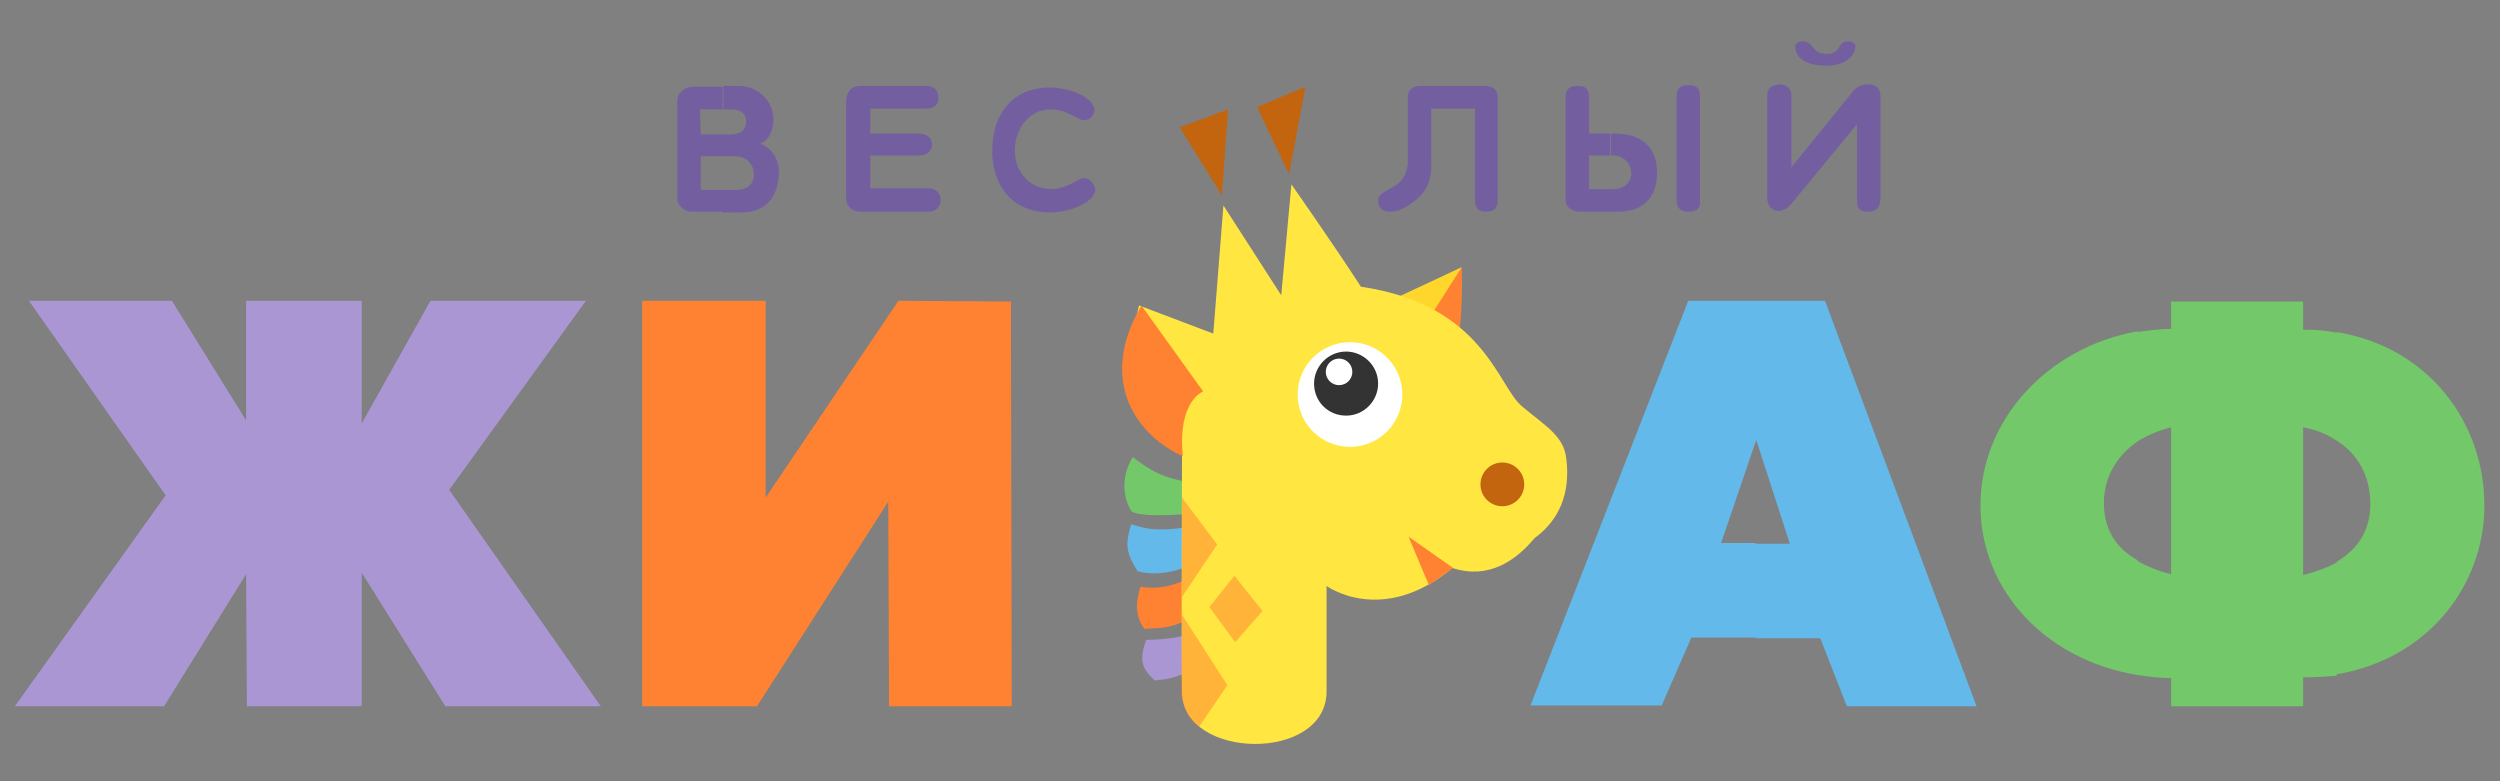 <svg xmlns="http://www.w3.org/2000/svg" width="320" height="100" viewBox="0 0 320 100"><rect x="0" y="0" width="320" height="100" fill="#808080" stroke="none"/><g fill-rule="evenodd" clip-rule="evenodd"><path fill="#735FA0" d="M-878.2-275.6h595v286h-595zM99.7 21.9c0 3.2-1.6 5.3-4.8 5.3h-2.4v-2.9h1.9c1.2 0 2.1-.7 2.1-2 0-1.1-.8-2.3-2.4-2.3h-1.6v-2.8h1.1c1.1 0 1.9-.5 1.9-1.7 0-1.1-.9-1.5-1.9-1.5h-1v-3h2c2.4 0 4.4 1.9 4.4 4.3 0 1.4-.6 2.7-1.7 3.1 1.1.3 2.4 1.7 2.4 3.5zm18.9-8h-7.2v3.2h6.2c1.1 0 1.7.6 1.7 1.4 0 .8-.6 1.4-1.7 1.4h-6.2v4.2h7.4c1.1 0 1.6.7 1.6 1.5s-.5 1.5-1.6 1.5h-8.7c-1 0-1.8-.7-1.8-1.7V13c0-1.1.6-2 1.8-2h8.4c1.1 0 1.6.6 1.6 1.4.1.9-.5 1.5-1.5 1.5zm20.1 1.5c-.6 0-2.2-1.4-4.2-1.4-2.8 0-4.6 2.5-4.6 5.3 0 2.7 1.9 4.9 4.7 4.9 1.9 0 3.5-1.4 4.1-1.4 1 0 1.5 1 1.5 1.6-.5 2-4.1 2.8-5.8 2.8-4.6 0-7.4-3.2-7.4-7.9 0-4.8 2.7-8.1 7.4-8.1 1.7 0 5.3.8 5.7 2.8 0 .7-.5 1.4-1.4 1.4zM92.5 27.1h-4.1c-.8 0-1.6-.9-1.7-1.4V12.9c0-1.1 1-1.8 2.1-1.8h3.7V14h-2.9l.1 3.2h2.8V20h-2.8v4.3h2.8v2.8zM206.1 27.1v-2.9h.5c1.2 0 2.2-.8 2.2-2 0-1.1-.8-2.3-2.4-2.3h-.2v-2.8h.5c3.3 0 5.4 1.6 5.4 5 0 3.2-1.8 5-5 5h-1zm10 0c-1 0-1.5-.5-1.5-1.5V12.4c0-1.1.5-1.5 1.5-1.5s1.5.3 1.5 1.5v13.2c.1 1.2-.5 1.5-1.5 1.5zm23 0c-1.1 0-1.4-.4-1.4-1.5v-9.7l-8 9.7c-.4.5-1.1 1.4-2 1.4-1 0-1.4-.7-1.5-1.5V12.3c0-1.1.6-1.4 1.5-1.5.9 0 1.6.4 1.6 1.5v9.1l7.4-9.1c.6-.9 1.2-1.5 2.4-1.5 1 0 1.6.5 1.6 1.5v13.2c-.1 1.1-.5 1.6-1.6 1.6zm-5.5-18.7c-1.9 0-3.8-.7-3.8-2.4 0-.5.4-.7.9-.7 1.6 0 1.1 1.6 3.1 1.6s1.3-1.6 2.7-1.6c.6 0 1 .2 1 .7-.2 1.6-1.9 2.5-3.9 2.4zm-43.3 18.7c-1 0-1.5-.4-1.5-1.4V13.9h-5.6v6.5c.1 2.7-.5 4.2-2.5 5.6-.8.6-1.7 1.1-2.8 1.1-1.1 0-1.5-.7-1.5-1.4 0-.8.6-1 1.4-1.5.8-.5 2-.8 2.4-3.1v-8.6c0-1.1.7-1.5 1.6-1.5h8.1c1 0 1.8.3 1.8 1.5v13.2c0 .8-.4 1.4-1.4 1.4zm15.8-10v2.8h-2.7v4.3h2.7v2.9h-3.9c-.9 0-1.8-.6-1.8-1.4V12.5c0-1.1.5-1.5 1.5-1.5s1.5.3 1.5 1.5v4.6h2.7z"/><path fill="#AA96D2" d="M3.7 38.5H22l9.5 15.3V38.5h14.8v15.7l8.8-15.7H75L57.5 62.7l19.4 27.7H57L46.3 73.3v17.1H31.6l-.1-16.9L21 90.4H1.9l19.3-27z"/><path fill="#FF8232" d="M82.2 38.5H98v25.2l17-25.2 14.4.1.1 51.8h-15.7l-.1-26.2-16.8 26.2H82.2z"/><path fill="#64B9EB" d="M236.4 90.4l-3.4-8.7h-8.3V69.6h4.4l-4.3-13.3-.1.4V38.5h8.9L253 90.4h-16.6zm-11.7-8.8h-8.2l-3.8 8.7h-16.8l20.2-51.8h8.6v18.1l-4.4 12.9h4.4v12.1z"/><path fill="#73C869" d="M299.1 42.5c12 2 18.9 11.8 18.9 22.2 0 10.4-7.4 19.7-18.9 21.6V71.9c2.7-1.6 4.3-4 4.3-7.4 0-3.5-1.5-6.3-4.3-8.1V42.5zm-4.3 44.2v3.7h-16.9v-3.6c-1.5 0-2.9-.2-4.3-.4V71.8c1.2.7 2.7 1.3 4.3 1.7V54.7c-1.6.4-3 1-4.3 1.8v-14c1.4-.2 2.8-.4 4.3-.4v-3.5h16.9v3.6s0 0 .1 0c1.5 0 2.9.1 4.2.4v13.8c-1.2-.8-2.6-1.4-4.3-1.7v18.9c1.6-.4 3-.9 4.3-1.6v14.5c-1.4.1-2.8.2-4.3.2zm-21.2-.3c-11.7-1.9-20.1-10.8-20.1-21.7 0-10.9 8.5-20.2 20.1-22.3v14.1c-2.6 1.8-4.3 4.5-4.3 7.9 0 3.4 1.6 5.8 4.3 7.3v14.7zM153 61.8c-4-.4-6.1-1.8-8-3.3-1.6 2.6-1.2 5.3-.2 6.9 0 0 .6 1 8.2.3v-3.9z"/><path fill="#64B9EB" d="M152.7 67.4c-3.3.4-4.9.7-7.9-.3-.9 2.8-.5 3.9.8 6 0 0 3 1.1 7.3-1l-.2-4.7z"/><path fill="#FF8232" d="M152.8 73.8c-2.6 1.1-4.1 1.7-6.8 1.3-.5 1.4-.9 3.6.5 5.4 1.4-.2 3.3.3 6.8-1.9l-.5-4.8z"/><path fill="#AA96D2" d="M154.1 80.4c-1.8 1.1-5 1.5-7.4 1.5-.9 2.6-.6 3.6 1.1 5.2 1.3-.2 3.1 0 6.7-2.7l-.4-4z"/><path fill="#FF8232" d="M175.4 39.9l11.7-5.6s.3 6.4-.8 11c-.9 3.8-10.9-5.4-10.9-5.4z"/><path fill="#FFD72C" d="M176.4 39.2l10.7-5-5.1 8z"/><path fill="#FFE641" d="M151.3 57.2s-.1 28.1 0 31.4c.1 8.7 18.5 9 18.5-.1 0-5.2 0-13.5 0-13.5s7.1 5.2 16.1-2.3c4.6 1.5 8.1-.9 10.5-3.8 3.3-2.4 4.6-5.9 4.1-10.1-.3-3-2.6-4.2-5.7-6.8-3.1-2.6-4.9-13-20.6-15.3-3.9-6-8.9-13.1-8.9-13.1L164 37.8l-7.4-11.5-1.3 16.4-9.5-3.6c.1 0-4.5 13.8 5.5 18.1z"/><path fill="#C3640F" d="M151 16.3l6.2-2.3-.8 11zM160.9 13.7l6.2-2.6-2.1 11.2z"/><path opacity=".5" fill="#FF8232" d="M151.3 63.7l4.5 6-4.5 6.7zM151.3 78.7l5.8 9-3.6 5.3c-1.9-1.2-2.3-4-2.3-4l.1-10.3zM154.8 77.7l3.2-4 3.6 4.5-3.5 4z"/><circle fill="#fff" cx="172.8" cy="50.5" r="6.7"/><path fill="#333" d="M172.3 53.2c2.3 0 4.1-1.9 4.1-4.1 0-2.3-1.9-4.1-4.1-4.1-2.3 0-4.1 1.9-4.1 4.1 0 2.3 1.8 4.1 4.1 4.1z"/><circle fill="#fff" cx="171.4" cy="47.6" r="1.7"/><circle fill="#C3640F" cx="192.3" cy="62" r="2.8"/><path fill="#FF8232" d="M186 72.7l-5.7-4 2.6 6.2zM146.1 39.1l7.9 11s-3.3 1.2-2.6 8.3c-5.6-2.5-11.1-9.4-5.3-19.3z"/><path fill="#fff" d="M-661.3-178.9c0 4.6-2.3 7.5-6.8 7.5h-3.4v-4.1h2.7c1.7 0 3-1 3-2.8 0-1.5-1.2-3.3-3.5-3.3h-2.2v-4h1.5c1.6 0 2.6-.7 2.6-2.3 0-1.5-1.3-2.1-2.7-2.1h-1.4v-4.1h2.8c3.4 0 6.2 2.6 6.2 6.1 0 2-.9 3.9-2.4 4.4 1.9.2 3.6 2.2 3.6 4.7zm26.7-11.3h-10.2v4.5h8.8c1.6 0 2.4.9 2.4 2s-.8 2-2.4 2h-8.8v6h10.5c1.6 0 2.3 1 2.3 2.1s-.8 2.1-2.3 2.1h-12.3c-1.4 0-2.5-1-2.5-2.4v-17.5c0-1.6.8-2.8 2.5-2.8h11.9c1.6 0 2.3.9 2.3 2 .1 1.2-.7 2-2.2 2zm28.5 2.2c-.9 0-3.2-2.1-5.9-2.1-4 0-6.5 3.6-6.5 7.6 0 3.8 2.6 7 6.6 7 2.7 0 4.9-2 5.9-2 1.5 0 2.1 1.5 2.1 2.2-.7 2.8-5.9 3.9-8.3 3.9-6.6 0-10.5-4.5-10.5-11.2 0-6.7 3.9-11.5 10.5-11.5 2.4 0 7.4 1.2 8 3.9.2 1.2-.7 2.2-1.9 2.2zm-65.3 16.6h-5.8c-1.2 0-2.3-1.2-2.4-2v-18.1c0-1.6 1.4-2.6 2.9-2.6h5.3v4.1h-4.1l.1 4.5h4v4h-3.9v6.1h4v4zM-510.7-171.4v-4.1h.7c1.7 0 3.1-1.1 3.1-2.9 0-1.5-1.2-3.2-3.4-3.2h-.3v-4h.7c4.7 0 7.6 2.2 7.6 7.1 0 4.6-2.5 7.1-7 7.1h-1.4zm14.2 0c-1.4 0-2.1-.7-2.1-2.1v-18.6c0-1.6.7-2.1 2.1-2.1 1.4 0 2.2.5 2.2 2.1v18.6c-.1 1.6-.8 2.1-2.2 2.1zm32.5 0c-1.6 0-2-.6-2-2.1v-13.7l-11.3 13.7c-.6.7-1.5 2.1-2.9 2-1.5 0-2-1-2.1-2.1v-18.7c0-1.6.9-2 2.1-2.1 1.2 0 2.2.5 2.2 2.1v12.9l10.4-12.9c.9-1.2 1.7-2.1 3.4-2.1 1.4 0 2.3.8 2.3 2.1v18.6c0 1.6-.5 2.3-2.1 2.3zm-7.8-26.5c-2.7 0-5.4-1-5.4-3.4 0-.7.6-1 1.2-1 2.2 0 1.5 2.3 4.3 2.2 2.8 0 1.8-2.3 3.8-2.2.8 0 1.4.3 1.4 1 0 2.3-2.5 3.5-5.3 3.4zm-61.3 26.5c-1.4 0-2.2-.6-2.2-2v-16.7h-7.9v9.2c.1 3.8-.7 6-3.5 7.9-1.2.8-2.4 1.6-4 1.6s-2.2-.9-2.2-2 .8-1.4 2-2.1c1.2-.7 2.8-1.1 3.3-4.4V-192c0-1.6 1-2.1 2.3-2.1h11.5c1.4 0 2.6.5 2.6 2.1v18.6c.2 1.1-.5 2-1.9 2zm22.4-14.2v4h-3.8v6.1h3.8v4.1h-5.5c-1.3 0-2.6-.8-2.6-2v-18.7c0-1.6.8-2.1 2.2-2.1 1.4 0 2.1.5 2.1 2.1l.1 6.5h3.7z"/><path fill="#AA96D2" d="M-797.2-155.3h26l13.5 21.6v-21.6h20.9v22.2l12.5-22.2h28.1l-24.7 34.2 27.4 39.1h-28.1l-15.2-24v24h-20.9v-23.8l-15 23.8h-27l27.3-38.1z"/><path fill="#FF8232" d="M-686-155.3h22.3v35.6l24.1-35.6 20.4.1.1 73.3-22.3-.1v-36.9L-665.2-82H-686z"/><path fill="#64B9EB" d="M-467.8-82l-4.8-12.3h-11.8v-17.1h6.2l-6-18.9-.2.6v-25.6l12.6.1 27.4 73.4-23.4-.2zm-16.6-12.3h-11.7l-5.3 12.3h-23.8l28.5-73.3 12.2.1v25.6l-6.3 18.3h6.3v17z"/><path fill="#73C869" d="M-379.1-149.6c17 2.8 26.8 16.7 26.8 31.5 0 14.7-10.5 27.8-26.8 30.6V-108c3.8-2.3 6-5.7 6-10.5 0-4.9-2.1-9-6-11.5v-19.6zm-6.1 62.5v5.2h-24V-87c-2.1 0-4.1-.2-6.1-.5v-20.7c1.7 1 3.8 1.8 6.1 2.4v-26.5c-2.3.5-4.3 1.4-6.1 2.6v-19.9c2-.3 4-.5 6.1-.6v-5h24v5.1s.1 0 .1 0c2.1 0 4.1.2 5.9.5v19.6c-1.7-1.1-3.7-1.9-6-2.4v26.7c2.3-.5 4.3-1.3 6-2.3v20.5c-1.9.2-3.9.4-6 .4zm-30-.4c-16.5-2.7-28.5-15.3-28.5-30.7 0-15.4 12-28.6 28.5-31.5v19.9c-3.7 2.5-6.1 6.4-6.1 11.2 0 4.8 2.3 8.1 6.1 10.4v20.7zM-585.8-122.3c-5.7-.6-8.7-2.5-11.4-4.6-2.3 3.7-1.7 7.5-.3 9.7 0 0 .8 1.5 11.6.4l.1-5.5z"/><path fill="#64B9EB" d="M-586.2-114.4c-4.7.5-7 1-11.2-.4-1.2 3.9-.8 5.5 1.2 8.4 0 0 4.3 1.6 10.3-1.4l-.3-6.6z"/><path fill="#FF8232" d="M-586.1-105.4c-3.7 1.6-5.7 2.4-9.7 1.8-.7 2-1.3 5.1.7 7.7 2-.3 4.7.5 9.6-2.6l-.6-6.9z"/><path fill="#AA96D2" d="M-584.2-96.1c-2.6 1.6-7 2.2-10.4 2.1-1.3 3.6-.8 5 1.5 7.4 1.8-.3 4.3 0 9.5-3.8l-.6-5.7z"/><path fill="#FF8232" d="M-554.2-153.4l16.6-7.9s.5 9.1-1.1 15.6c-1.3 5.4-15.5-7.7-15.5-7.7z"/><path fill="#FFD72C" d="M-552.7-154.3l15.1-7.1-7.2 11.4z"/><path fill="#FFE641" d="M-588.2-128.9s-.1 39.7 0 44.4c.2 12.3 26.2 12.7 26.2-.2 0-7.4 0-19 0-19s10 7.3 22.8-3.2c6.4 2.1 11.5-1.3 14.8-5.4 4.7-3.4 6.5-8.3 5.8-14.3-.5-4.3-3.6-5.9-8-9.6-4.4-3.7-7-18.4-29.1-21.6-5.5-8.5-12.6-18.5-12.6-18.5l-1.9 19.9-10.5-16.3-1.8 23.2-13.4-5s-6.5 19.6 7.7 25.6z"/><path fill="#FF8232" d="M-588.7-186.7l8.8-3.3-1.1 15.6zM-574.6-190.4l8.7-3.7-2.9 15.8z"/><path opacity=".5" fill="#FF8232" d="M-588.2-119.6l6.3 8.4-6.3 9.5zM-588.2-98.5l8.2 12.7-5.1 7.5c-2.7-1.7-3.3-5.7-3.3-5.7l.2-14.5zM-583.4-99.8l4.6-5.7 5.2 6.4-5.1 5.6z"/><path fill="#fff" d="M-557.9-147.7c5.2 0 9.4 4.2 9.4 9.4s-4.2 9.4-9.4 9.4-9.4-4.2-9.4-9.4 4.2-9.4 9.4-9.4z"/><path fill="#333" d="M-558.5-134.5c3.2 0 5.8-2.6 5.8-5.8 0-3.2-2.6-5.8-5.8-5.8-3.2 0-5.8 2.6-5.8 5.8-.1 3.2 2.6 5.8 5.8 5.8z"/><circle fill="#fff" cx="-559.8" cy="-142.4" r="2.4"/><circle fill="#C3640F" cx="-530.2" cy="-122.1" r="3.9"/><path fill="#FF8232" d="M-539.2-107l-7.9-5.6 3.6 8.8zM-595.6-154.4l11.2 15.6s-4.7 1.7-3.7 11.8c-7.9-3.7-15.7-13.5-7.5-27.4z"/></g></svg>
